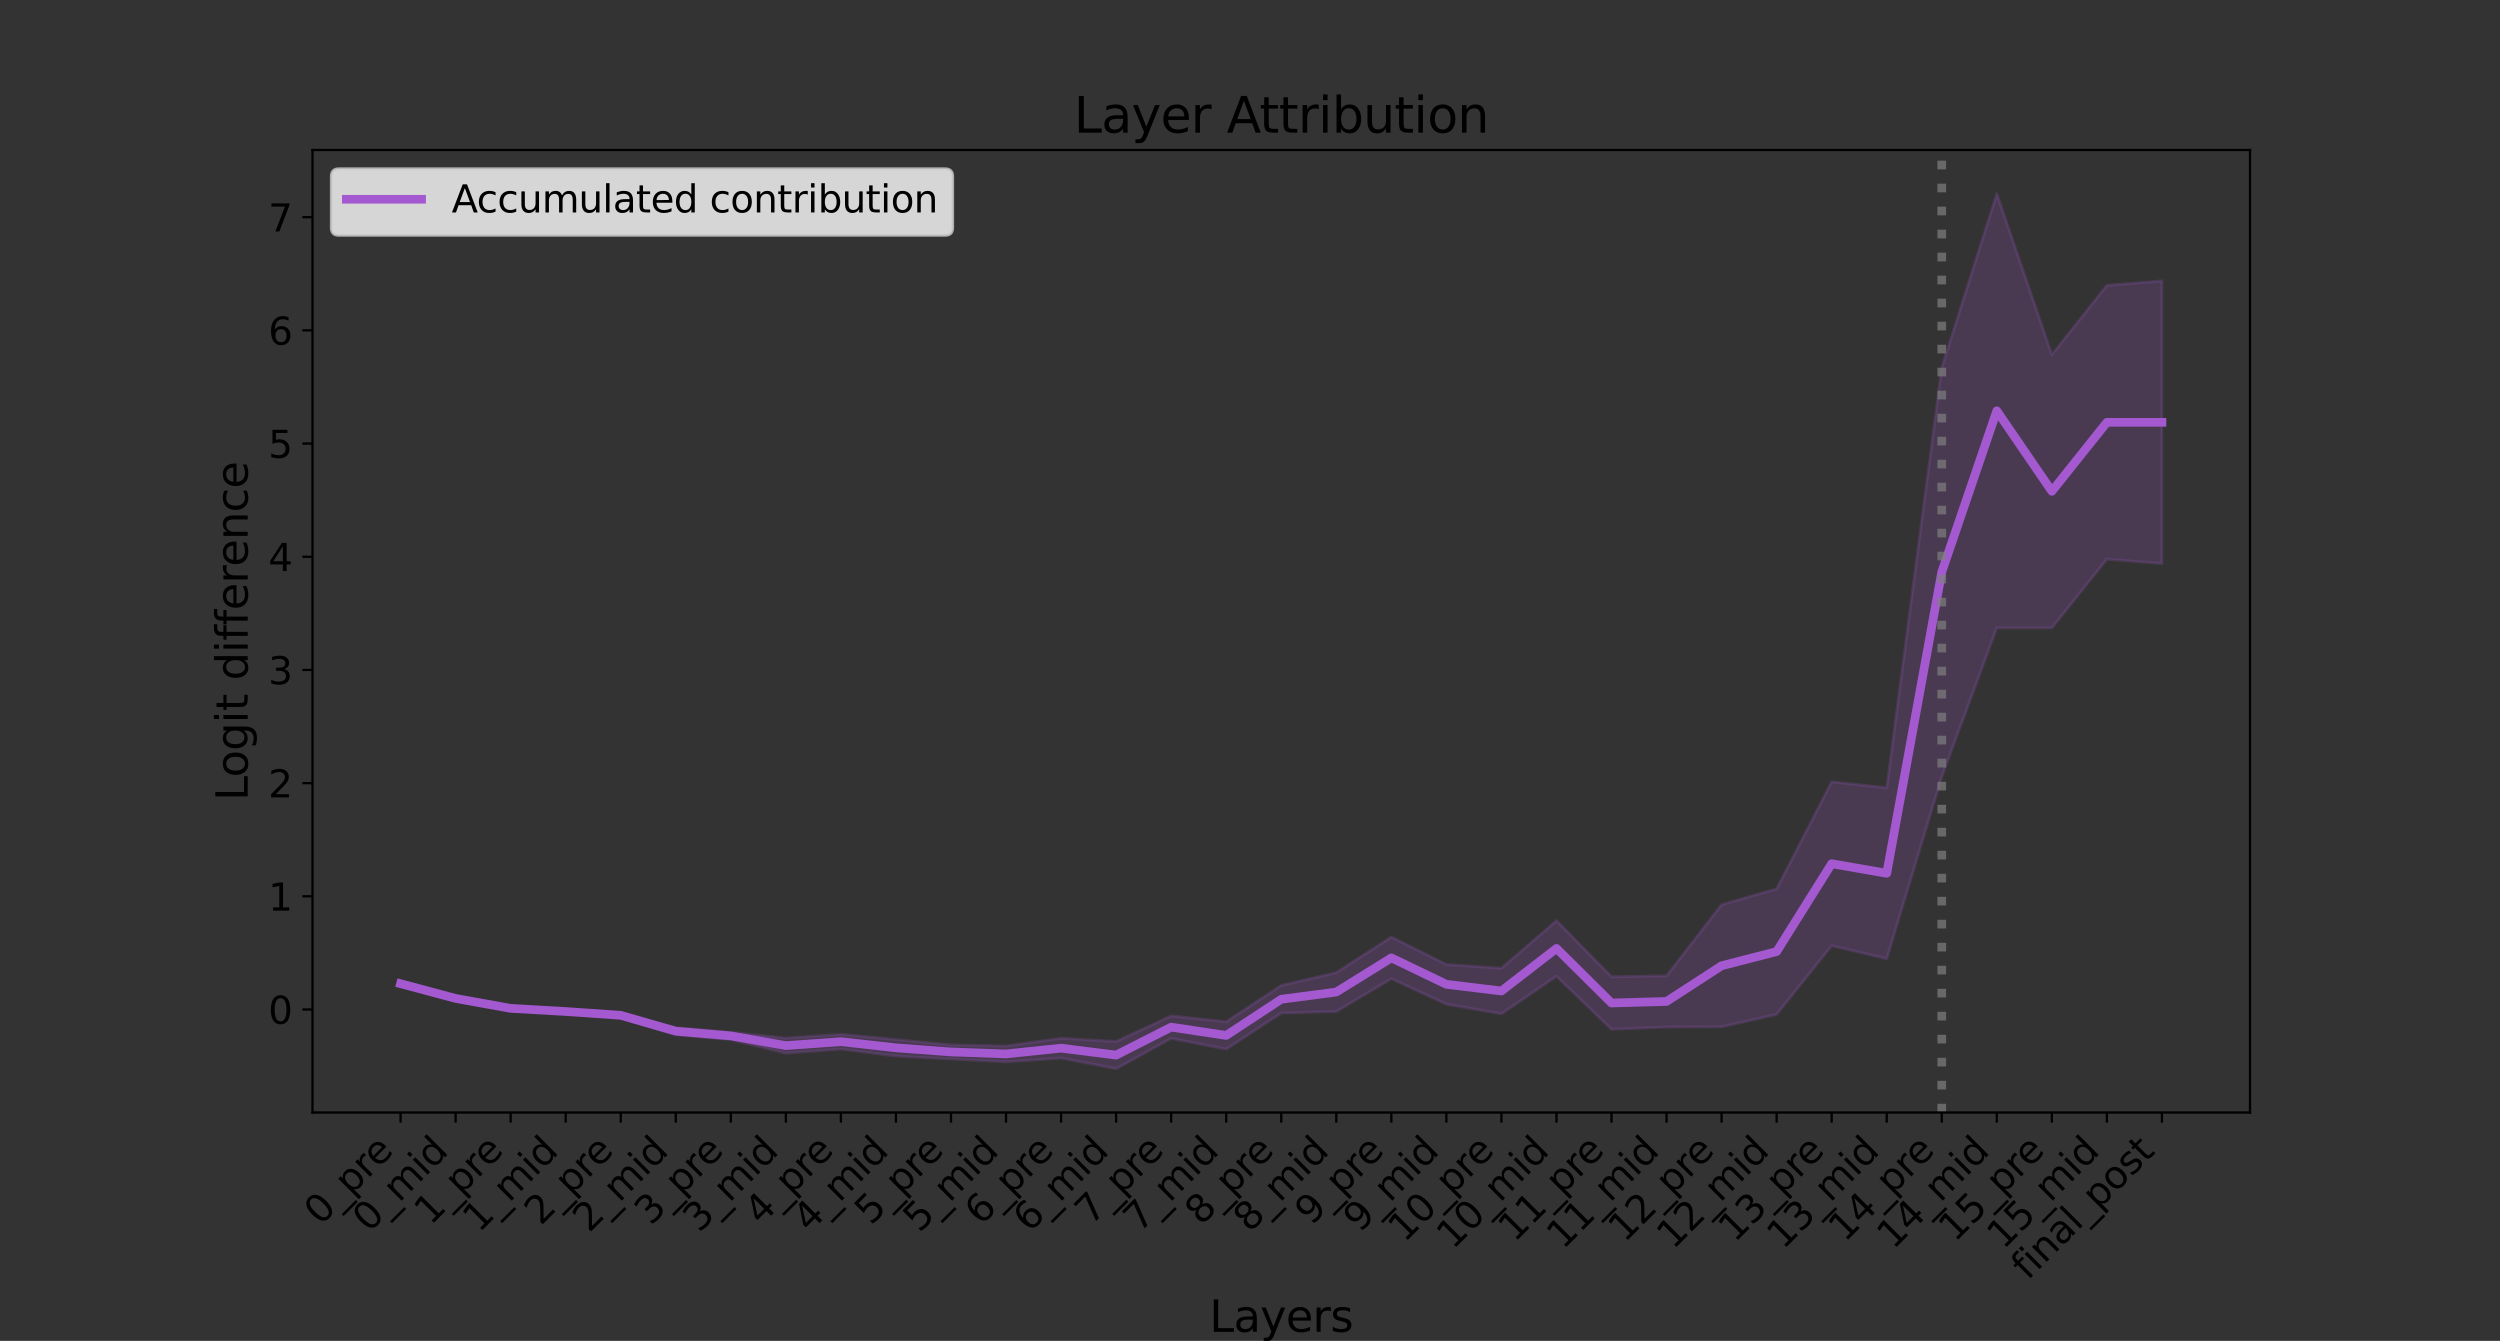 <?xml version="1.0" encoding="UTF-8" standalone="no"?>
<svg
   width="864pt"
   height="463.401pt"
   viewBox="0 0 864 463.401"
   version="1.1"
   id="svg300"
   xmlns:xlink="http://www.w3.org/1999/xlink"
   xmlns="http://www.w3.org/2000/svg"
   xmlns:svg="http://www.w3.org/2000/svg"
   xmlns:rdf="http://www.w3.org/1999/02/22-rdf-syntax-ns#"
   xmlns:cc="http://creativecommons.org/ns#"
   xmlns:dc="http://purl.org/dc/elements/1.1/">
  <rect x="0" y="0" width="864" height="463.401" fill="#333333" stroke="none"/>
  <defs
     id="defs1">
    <style
       type="text/css"
       id="style1">*{stroke-linejoin: round; stroke-linecap: butt}</style>
  </defs>
  <g
     id="figure_1">
    <g
       id="patch_1">
      <path
         d="M 0,432 H 864 V 0 H 0 Z"
         style="opacity:0;fill:none"
         id="path1" />
    </g>
    <g
       id="axes_1">
      <g
         id="patch_2">
        <path
           d="M 108,384.48 H 777.6 V 51.84 H 108 Z"
           style="fill:none"
           id="path2" />
      </g>
      <g
         id="FillBetweenPolyCollection_1">
        <defs
           id="defs2">
          <path
             id="ma6d6c1abca"
             d="m 138.436,-92.518 v 0.955 l 19.023,4.942 19.023,3.369 19.023,1.307 19.023,1.55 19.023,6.026 19.023,1.643 19.023,4.708 19.023,-1.423 19.023,2.435 19.023,0.993 19.023,1.003 19.023,-1.318 19.023,3.686 19.023,-10.477 19.023,3.706 19.023,-12.454 19.023,-0.554 19.023,-11.336 19.023,8.801 19.023,3.343 19.023,-12.993 19.023,18.332 19.023,-0.759 19.023,-0.076 19.023,-4.307 19.023,-23.742 19.023,4.527 19.023,-62.936 19.023,-51.419 h 19.023 l 19.023,-23.761 19.023,1.528 v -97.718 0 l -19.023,1.528 -19.023,23.99 -19.023,-55.621 -19.023,60.052 -19.023,145.241 -19.023,-2.063 -19.023,36.979 -19.023,5.463 -19.023,24.611 -19.023,0.306 -19.023,-19.378 -19.023,16.426 -19.023,-1.261 -19.023,-9.493 -19.023,12.282 -19.023,4.441 -19.023,12.532 -19.023,-2.017 -19.023,8.844 -19.023,-1.108 -19.023,2.674 -19.023,-0.372 -19.023,-1.853 -19.023,-1.824 -19.023,1.308 -19.023,-2.006 -19.023,-1.604 -19.023,-4.945 -19.023,-1.096 -19.023,-0.867 -19.023,-3.501 z"
             style="stroke:#a459d1;stroke-opacity:0.2" />
        </defs>
        <g
           clip-path="url(#pc471cc9d4c)"
           id="g2">
          <use
             xlink:href="#ma6d6c1abca"
             x="0"
             y="432"
             style="fill:#a459d1;fill-opacity:0.2;stroke:#a459d1;stroke-opacity:0.2"
             id="use2" />
        </g>
      </g>
      <g
         id="matplotlib.axis_1">
        <g
           id="xtick_1">
          <g
             id="line2d_1">
            <defs
               id="defs3">
              <path
                 id="mdcecbf7d6b"
                 d="M 0,0 V 3.5"
                 style="stroke:#000000;stroke-width:0.8" />
            </defs>
            <g
               id="g3">
              <use
                 xlink:href="#mdcecbf7d6b"
                 x="138.436"
                 y="384.48"
                 style="stroke:#000000;stroke-width:0.8"
                 id="use3" />
            </g>
          </g>
          <g
             id="text_1">
            <!-- 0_pre -->
            <g
               transform="matrix(0.092,-0.092,-0.092,-0.092,110.76,423.811)"
               id="g8">
              <defs
                 id="defs4">
                <path
                   id="DejaVuSans-30"
                   d="m 2034,4250 q -487,0 -733,-480 -245,-479 -245,-1442 0,-959 245,-1439 246,-480 733,-480 491,0 736,480 246,480 246,1439 0,963 -246,1442 -245,480 -736,480 z m 0,500 q 785,0 1199,-621 414,-620 414,-1801 0,-1178 -414,-1799 -414,-620 -1199,-620 -784,0 -1198,620 -414,621 -414,1799 0,1181 414,1801 414,621 1198,621 z"
                   transform="scale(0.016)" />
                <path
                   id="DejaVuSans-5f"
                   d="m 3263,-1063 v -446 H -63 v 446 z"
                   transform="scale(0.016)" />
                <path
                   id="DejaVuSans-70"
                   d="M 1159,525 V -1331 H 581 v 4831 h 578 v -531 q 182,312 458,463 277,152 661,152 638,0 1036,-506 399,-506 399,-1331 0,-825 -399,-1332 -398,-506 -1036,-506 -384,0 -661,152 -276,152 -458,464 z m 1957,1222 q 0,634 -261,995 -261,361 -717,361 -457,0 -718,-361 -261,-361 -261,-995 0,-634 261,-995 261,-361 718,-361 456,0 717,361 261,361 261,995 z"
                   transform="scale(0.016)" />
                <path
                   id="DejaVuSans-72"
                   d="m 2631,2963 q -97,56 -211,82 -114,27 -251,27 -488,0 -749,-317 -261,-317 -261,-911 V 0 H 581 v 3500 h 578 v -544 q 182,319 472,473 291,155 707,155 59,0 131,-8 72,-7 159,-23 z"
                   transform="scale(0.016)" />
                <path
                   id="DejaVuSans-65"
                   d="M 3597,1894 V 1613 H 953 q 38,-594 358,-905 320,-311 892,-311 331,0 642,81 311,81 618,244 V 178 Q 3153,47 2828,-22 2503,-91 2169,-91 1331,-91 842,396 353,884 353,1716 q 0,859 464,1363 464,505 1252,505 706,0 1117,-455 411,-454 411,-1235 z m -575,169 q -6,471 -264,752 -258,282 -683,282 -481,0 -770,-272 -289,-272 -333,-766 z"
                   transform="scale(0.016)" />
              </defs>
              <use
                 xlink:href="#DejaVuSans-30"
                 id="use4" />
              <use
                 xlink:href="#DejaVuSans-5f"
                 transform="translate(63.623)"
                 id="use5" />
              <use
                 xlink:href="#DejaVuSans-70"
                 transform="translate(113.623)"
                 id="use6" />
              <use
                 xlink:href="#DejaVuSans-72"
                 transform="translate(177.1)"
                 id="use7" />
              <use
                 xlink:href="#DejaVuSans-65"
                 transform="translate(215.963)"
                 id="use8" />
            </g>
          </g>
        </g>
        <g
           id="xtick_2">
          <g
             id="line2d_2">
            <g
               id="g9">
              <use
                 xlink:href="#mdcecbf7d6b"
                 x="157.459"
                 y="384.48"
                 style="stroke:#000000;stroke-width:0.8"
                 id="use9" />
            </g>
          </g>
          <g
             id="text_2">
            <!-- 0_mid -->
            <g
               transform="matrix(0.092,-0.092,-0.092,-0.092,127.503,426.253)"
               id="g14">
              <defs
                 id="defs9">
                <path
                   id="DejaVuSans-6d"
                   d="m 3328,2828 q 216,388 516,572 300,184 706,184 547,0 844,-383 297,-382 297,-1088 V 0 h -578 v 2094 q 0,503 -179,746 -178,244 -543,244 -447,0 -707,-297 -259,-296 -259,-809 V 0 h -578 v 2094 q 0,506 -178,748 -178,242 -550,242 -441,0 -701,-298 -259,-298 -259,-808 V 0 H 581 v 3500 h 578 v -544 q 197,322 472,475 275,153 653,153 382,0 649,-194 267,-193 395,-562 z"
                   transform="scale(0.016)" />
                <path
                   id="DejaVuSans-69"
                   d="m 603,3500 h 575 V 0 H 603 Z m 0,1363 h 575 V 4134 H 603 Z"
                   transform="scale(0.016)" />
                <path
                   id="DejaVuSans-64"
                   d="m 2906,2969 v 1894 h 575 V 0 H 2906 V 525 Q 2725,213 2448,61 2172,-91 1784,-91 1150,-91 751,415 353,922 353,1747 q 0,825 398,1331 399,506 1033,506 388,0 664,-152 277,-151 458,-463 z M 947,1747 q 0,-634 261,-995 261,-361 717,-361 456,0 718,361 263,361 263,995 0,634 -263,995 -262,361 -718,361 -456,0 -717,-361 -261,-361 -261,-995 z"
                   transform="scale(0.016)" />
              </defs>
              <use
                 xlink:href="#DejaVuSans-30"
                 id="use10" />
              <use
                 xlink:href="#DejaVuSans-5f"
                 transform="translate(63.623)"
                 id="use11" />
              <use
                 xlink:href="#DejaVuSans-6d"
                 transform="translate(113.623)"
                 id="use12" />
              <use
                 xlink:href="#DejaVuSans-69"
                 transform="translate(211.035)"
                 id="use13" />
              <use
                 xlink:href="#DejaVuSans-64"
                 transform="translate(238.818)"
                 id="use14" />
            </g>
          </g>
        </g>
        <g
           id="xtick_3">
          <g
             id="line2d_3">
            <g
               id="g15">
              <use
                 xlink:href="#mdcecbf7d6b"
                 x="176.482"
                 y="384.48"
                 style="stroke:#000000;stroke-width:0.8"
                 id="use15" />
            </g>
          </g>
          <g
             id="text_3">
            <!-- 1_pre -->
            <g
               transform="matrix(0.092,-0.092,-0.092,-0.092,148.806,423.718)"
               id="g20">
              <defs
                 id="defs15">
                <path
                   id="DejaVuSans-31"
                   d="M 794,531 H 1825 V 4091 L 703,3866 v 575 l 1116,225 h 631 V 531 H 3481 V 0 H 794 Z"
                   transform="scale(0.016)" />
              </defs>
              <use
                 xlink:href="#DejaVuSans-31"
                 id="use16" />
              <use
                 xlink:href="#DejaVuSans-5f"
                 transform="translate(63.623)"
                 id="use17" />
              <use
                 xlink:href="#DejaVuSans-70"
                 transform="translate(113.623)"
                 id="use18" />
              <use
                 xlink:href="#DejaVuSans-72"
                 transform="translate(177.1)"
                 id="use19" />
              <use
                 xlink:href="#DejaVuSans-65"
                 transform="translate(215.963)"
                 id="use20" />
            </g>
          </g>
        </g>
        <g
           id="xtick_4">
          <g
             id="line2d_4">
            <g
               id="g21">
              <use
                 xlink:href="#mdcecbf7d6b"
                 x="195.505"
                 y="384.48"
                 style="stroke:#000000;stroke-width:0.8"
                 id="use21" />
            </g>
          </g>
          <g
             id="text_4">
            <!-- 1_mid -->
            <g
               transform="matrix(0.092,-0.092,-0.092,-0.092,165.549,426.253)"
               id="g26">
              <use
                 xlink:href="#DejaVuSans-31"
                 id="use22" />
              <use
                 xlink:href="#DejaVuSans-5f"
                 transform="translate(63.623)"
                 id="use23" />
              <use
                 xlink:href="#DejaVuSans-6d"
                 transform="translate(113.623)"
                 id="use24" />
              <use
                 xlink:href="#DejaVuSans-69"
                 transform="translate(211.035)"
                 id="use25" />
              <use
                 xlink:href="#DejaVuSans-64"
                 transform="translate(238.818)"
                 id="use26" />
            </g>
          </g>
        </g>
        <g
           id="xtick_5">
          <g
             id="line2d_5">
            <g
               id="g27">
              <use
                 xlink:href="#mdcecbf7d6b"
                 x="214.527"
                 y="384.48"
                 style="stroke:#000000;stroke-width:0.8"
                 id="use27" />
            </g>
          </g>
          <g
             id="text_5">
            <!-- 2_pre -->
            <g
               transform="matrix(0.092,-0.092,-0.092,-0.092,186.851,423.811)"
               id="g32">
              <defs
                 id="defs27">
                <path
                   id="DejaVuSans-32"
                   d="M 1228,531 H 3431 V 0 H 469 v 531 q 359,372 979,998 621,627 780,809 303,340 423,576 121,236 121,464 0,372 -261,606 -261,235 -680,235 -297,0 -627,-103 -329,-103 -704,-313 v 638 q 381,153 712,231 332,78 607,78 725,0 1156,-363 431,-362 431,-968 0,-288 -108,-546 -107,-257 -392,-607 -78,-91 -497,-524 Q 1991,1309 1228,531 Z"
                   transform="scale(0.016)" />
              </defs>
              <use
                 xlink:href="#DejaVuSans-32"
                 id="use28" />
              <use
                 xlink:href="#DejaVuSans-5f"
                 transform="translate(63.623)"
                 id="use29" />
              <use
                 xlink:href="#DejaVuSans-70"
                 transform="translate(113.623)"
                 id="use30" />
              <use
                 xlink:href="#DejaVuSans-72"
                 transform="translate(177.1)"
                 id="use31" />
              <use
                 xlink:href="#DejaVuSans-65"
                 transform="translate(215.963)"
                 id="use32" />
            </g>
          </g>
        </g>
        <g
           id="xtick_6">
          <g
             id="line2d_6">
            <g
               id="g33">
              <use
                 xlink:href="#mdcecbf7d6b"
                 x="233.55"
                 y="384.48"
                 style="stroke:#000000;stroke-width:0.8"
                 id="use33" />
            </g>
          </g>
          <g
             id="text_6">
            <!-- 2_mid -->
            <g
               transform="matrix(0.092,-0.092,-0.092,-0.092,203.594,426.253)"
               id="g38">
              <use
                 xlink:href="#DejaVuSans-32"
                 id="use34" />
              <use
                 xlink:href="#DejaVuSans-5f"
                 transform="translate(63.623)"
                 id="use35" />
              <use
                 xlink:href="#DejaVuSans-6d"
                 transform="translate(113.623)"
                 id="use36" />
              <use
                 xlink:href="#DejaVuSans-69"
                 transform="translate(211.035)"
                 id="use37" />
              <use
                 xlink:href="#DejaVuSans-64"
                 transform="translate(238.818)"
                 id="use38" />
            </g>
          </g>
        </g>
        <g
           id="xtick_7">
          <g
             id="line2d_7">
            <g
               id="g39">
              <use
                 xlink:href="#mdcecbf7d6b"
                 x="252.573"
                 y="384.48"
                 style="stroke:#000000;stroke-width:0.8"
                 id="use39" />
            </g>
          </g>
          <g
             id="text_7">
            <!-- 3_pre -->
            <g
               transform="matrix(0.092,-0.092,-0.092,-0.092,224.896,423.811)"
               id="g44">
              <defs
                 id="defs39">
                <path
                   id="DejaVuSans-33"
                   d="m 2597,2516 q 453,-97 707,-404 255,-306 255,-756 0,-690 -475,-1069 -475,-378 -1350,-378 -293,0 -604,58 -311,58 -642,174 v 609 q 262,-153 574,-231 313,-78 654,-78 593,0 904,234 311,234 311,681 0,413 -289,645 -289,233 -804,233 h -544 v 519 h 569 q 465,0 712,186 247,186 247,536 0,359 -255,551 -254,193 -729,193 -260,0 -557,-57 -297,-56 -653,-174 v 562 q 360,100 674,150 314,50 592,50 719,0 1137,-327 419,-326 419,-882 0,-388 -222,-655 -222,-267 -631,-370 z"
                   transform="scale(0.016)" />
              </defs>
              <use
                 xlink:href="#DejaVuSans-33"
                 id="use40" />
              <use
                 xlink:href="#DejaVuSans-5f"
                 transform="translate(63.623)"
                 id="use41" />
              <use
                 xlink:href="#DejaVuSans-70"
                 transform="translate(113.623)"
                 id="use42" />
              <use
                 xlink:href="#DejaVuSans-72"
                 transform="translate(177.1)"
                 id="use43" />
              <use
                 xlink:href="#DejaVuSans-65"
                 transform="translate(215.963)"
                 id="use44" />
            </g>
          </g>
        </g>
        <g
           id="xtick_8">
          <g
             id="line2d_8">
            <g
               id="g45">
              <use
                 xlink:href="#mdcecbf7d6b"
                 x="271.595"
                 y="384.48"
                 style="stroke:#000000;stroke-width:0.8"
                 id="use45" />
            </g>
          </g>
          <g
             id="text_8">
            <!-- 3_mid -->
            <g
               transform="matrix(0.092,-0.092,-0.092,-0.092,241.64,426.253)"
               id="g50">
              <use
                 xlink:href="#DejaVuSans-33"
                 id="use46" />
              <use
                 xlink:href="#DejaVuSans-5f"
                 transform="translate(63.623)"
                 id="use47" />
              <use
                 xlink:href="#DejaVuSans-6d"
                 transform="translate(113.623)"
                 id="use48" />
              <use
                 xlink:href="#DejaVuSans-69"
                 transform="translate(211.035)"
                 id="use49" />
              <use
                 xlink:href="#DejaVuSans-64"
                 transform="translate(238.818)"
                 id="use50" />
            </g>
          </g>
        </g>
        <g
           id="xtick_9">
          <g
             id="line2d_9">
            <g
               id="g51">
              <use
                 xlink:href="#mdcecbf7d6b"
                 x="290.618"
                 y="384.48"
                 style="stroke:#000000;stroke-width:0.8"
                 id="use51" />
            </g>
          </g>
          <g
             id="text_9">
            <!-- 4_pre -->
            <g
               transform="matrix(0.092,-0.092,-0.092,-0.092,262.942,423.718)"
               id="g56">
              <defs
                 id="defs51">
                <path
                   id="DejaVuSans-34"
                   d="M 2419,4116 825,1625 h 1594 z m -166,550 h 794 V 1625 h 666 V 1100 H 3047 V 0 H 2419 V 1100 H 313 v 609 z"
                   transform="scale(0.016)" />
              </defs>
              <use
                 xlink:href="#DejaVuSans-34"
                 id="use52" />
              <use
                 xlink:href="#DejaVuSans-5f"
                 transform="translate(63.623)"
                 id="use53" />
              <use
                 xlink:href="#DejaVuSans-70"
                 transform="translate(113.623)"
                 id="use54" />
              <use
                 xlink:href="#DejaVuSans-72"
                 transform="translate(177.1)"
                 id="use55" />
              <use
                 xlink:href="#DejaVuSans-65"
                 transform="translate(215.963)"
                 id="use56" />
            </g>
          </g>
        </g>
        <g
           id="xtick_10">
          <g
             id="line2d_10">
            <g
               id="g57">
              <use
                 xlink:href="#mdcecbf7d6b"
                 x="309.641"
                 y="384.48"
                 style="stroke:#000000;stroke-width:0.8"
                 id="use57" />
            </g>
          </g>
          <g
             id="text_10">
            <!-- 4_mid -->
            <g
               transform="matrix(0.092,-0.092,-0.092,-0.092,279.685,426.253)"
               id="g62">
              <use
                 xlink:href="#DejaVuSans-34"
                 id="use58" />
              <use
                 xlink:href="#DejaVuSans-5f"
                 transform="translate(63.623)"
                 id="use59" />
              <use
                 xlink:href="#DejaVuSans-6d"
                 transform="translate(113.623)"
                 id="use60" />
              <use
                 xlink:href="#DejaVuSans-69"
                 transform="translate(211.035)"
                 id="use61" />
              <use
                 xlink:href="#DejaVuSans-64"
                 transform="translate(238.818)"
                 id="use62" />
            </g>
          </g>
        </g>
        <g
           id="xtick_11">
          <g
             id="line2d_11">
            <g
               id="g63">
              <use
                 xlink:href="#mdcecbf7d6b"
                 x="328.664"
                 y="384.48"
                 style="stroke:#000000;stroke-width:0.8"
                 id="use63" />
            </g>
          </g>
          <g
             id="text_11">
            <!-- 5_pre -->
            <g
               transform="matrix(0.092,-0.092,-0.092,-0.092,300.987,423.718)"
               id="g68">
              <defs
                 id="defs63">
                <path
                   id="DejaVuSans-35"
                   d="M 691,4666 H 3169 V 4134 H 1269 V 2991 q 137,47 274,70 138,23 276,23 781,0 1237,-428 457,-428 457,-1159 Q 3513,744 3044,326 2575,-91 1722,-91 1428,-91 1123,-41 819,9 494,109 v 635 q 281,-153 581,-228 300,-75 634,-75 541,0 856,284 316,284 316,772 0,487 -316,771 -315,285 -856,285 -253,0 -505,-56 -251,-56 -513,-175 z"
                   transform="scale(0.016)" />
              </defs>
              <use
                 xlink:href="#DejaVuSans-35"
                 id="use64" />
              <use
                 xlink:href="#DejaVuSans-5f"
                 transform="translate(63.623)"
                 id="use65" />
              <use
                 xlink:href="#DejaVuSans-70"
                 transform="translate(113.623)"
                 id="use66" />
              <use
                 xlink:href="#DejaVuSans-72"
                 transform="translate(177.1)"
                 id="use67" />
              <use
                 xlink:href="#DejaVuSans-65"
                 transform="translate(215.963)"
                 id="use68" />
            </g>
          </g>
        </g>
        <g
           id="xtick_12">
          <g
             id="line2d_12">
            <g
               id="g69">
              <use
                 xlink:href="#mdcecbf7d6b"
                 x="347.686"
                 y="384.48"
                 style="stroke:#000000;stroke-width:0.8"
                 id="use69" />
            </g>
          </g>
          <g
             id="text_12">
            <!-- 5_mid -->
            <g
               transform="matrix(0.092,-0.092,-0.092,-0.092,317.731,426.253)"
               id="g74">
              <use
                 xlink:href="#DejaVuSans-35"
                 id="use70" />
              <use
                 xlink:href="#DejaVuSans-5f"
                 transform="translate(63.623)"
                 id="use71" />
              <use
                 xlink:href="#DejaVuSans-6d"
                 transform="translate(113.623)"
                 id="use72" />
              <use
                 xlink:href="#DejaVuSans-69"
                 transform="translate(211.035)"
                 id="use73" />
              <use
                 xlink:href="#DejaVuSans-64"
                 transform="translate(238.818)"
                 id="use74" />
            </g>
          </g>
        </g>
        <g
           id="xtick_13">
          <g
             id="line2d_13">
            <g
               id="g75">
              <use
                 xlink:href="#mdcecbf7d6b"
                 x="366.709"
                 y="384.48"
                 style="stroke:#000000;stroke-width:0.8"
                 id="use75" />
            </g>
          </g>
          <g
             id="text_13">
            <!-- 6_pre -->
            <g
               transform="matrix(0.092,-0.092,-0.092,-0.092,339.033,423.811)"
               id="g80">
              <defs
                 id="defs75">
                <path
                   id="DejaVuSans-36"
                   d="m 2113,2584 q -425,0 -674,-291 -248,-290 -248,-796 0,-503 248,-796 249,-292 674,-292 425,0 673,292 248,293 248,796 0,506 -248,796 -248,291 -673,291 z m 1253,1979 v -575 q -238,112 -480,171 -242,60 -480,60 -625,0 -955,-422 -329,-422 -376,-1275 184,272 462,417 279,145 613,145 703,0 1111,-427 408,-426 408,-1160 0,-719 -425,-1154 -425,-434 -1131,-434 -810,0 -1238,620 -428,621 -428,1799 0,1106 525,1764 525,658 1409,658 238,0 480,-47 242,-47 505,-140 z"
                   transform="scale(0.016)" />
              </defs>
              <use
                 xlink:href="#DejaVuSans-36"
                 id="use76" />
              <use
                 xlink:href="#DejaVuSans-5f"
                 transform="translate(63.623)"
                 id="use77" />
              <use
                 xlink:href="#DejaVuSans-70"
                 transform="translate(113.623)"
                 id="use78" />
              <use
                 xlink:href="#DejaVuSans-72"
                 transform="translate(177.1)"
                 id="use79" />
              <use
                 xlink:href="#DejaVuSans-65"
                 transform="translate(215.963)"
                 id="use80" />
            </g>
          </g>
        </g>
        <g
           id="xtick_14">
          <g
             id="line2d_14">
            <g
               id="g81">
              <use
                 xlink:href="#mdcecbf7d6b"
                 x="385.732"
                 y="384.48"
                 style="stroke:#000000;stroke-width:0.8"
                 id="use81" />
            </g>
          </g>
          <g
             id="text_14">
            <!-- 6_mid -->
            <g
               transform="matrix(0.092,-0.092,-0.092,-0.092,355.776,426.253)"
               id="g86">
              <use
                 xlink:href="#DejaVuSans-36"
                 id="use82" />
              <use
                 xlink:href="#DejaVuSans-5f"
                 transform="translate(63.623)"
                 id="use83" />
              <use
                 xlink:href="#DejaVuSans-6d"
                 transform="translate(113.623)"
                 id="use84" />
              <use
                 xlink:href="#DejaVuSans-69"
                 transform="translate(211.035)"
                 id="use85" />
              <use
                 xlink:href="#DejaVuSans-64"
                 transform="translate(238.818)"
                 id="use86" />
            </g>
          </g>
        </g>
        <g
           id="xtick_15">
          <g
             id="line2d_15">
            <g
               id="g87">
              <use
                 xlink:href="#mdcecbf7d6b"
                 x="404.755"
                 y="384.48"
                 style="stroke:#000000;stroke-width:0.8"
                 id="use87" />
            </g>
          </g>
          <g
             id="text_15">
            <!-- 7_pre -->
            <g
               transform="matrix(0.092,-0.092,-0.092,-0.092,377.078,423.718)"
               id="g92">
              <defs
                 id="defs87">
                <path
                   id="DejaVuSans-37"
                   d="M 525,4666 H 3525 V 4397 L 1831,0 H 1172 L 2766,4134 H 525 Z"
                   transform="scale(0.016)" />
              </defs>
              <use
                 xlink:href="#DejaVuSans-37"
                 id="use88" />
              <use
                 xlink:href="#DejaVuSans-5f"
                 transform="translate(63.623)"
                 id="use89" />
              <use
                 xlink:href="#DejaVuSans-70"
                 transform="translate(113.623)"
                 id="use90" />
              <use
                 xlink:href="#DejaVuSans-72"
                 transform="translate(177.1)"
                 id="use91" />
              <use
                 xlink:href="#DejaVuSans-65"
                 transform="translate(215.963)"
                 id="use92" />
            </g>
          </g>
        </g>
        <g
           id="xtick_16">
          <g
             id="line2d_16">
            <g
               id="g93">
              <use
                 xlink:href="#mdcecbf7d6b"
                 x="423.777"
                 y="384.48"
                 style="stroke:#000000;stroke-width:0.8"
                 id="use93" />
            </g>
          </g>
          <g
             id="text_16">
            <!-- 7_mid -->
            <g
               transform="matrix(0.092,-0.092,-0.092,-0.092,393.822,426.253)"
               id="g98">
              <use
                 xlink:href="#DejaVuSans-37"
                 id="use94" />
              <use
                 xlink:href="#DejaVuSans-5f"
                 transform="translate(63.623)"
                 id="use95" />
              <use
                 xlink:href="#DejaVuSans-6d"
                 transform="translate(113.623)"
                 id="use96" />
              <use
                 xlink:href="#DejaVuSans-69"
                 transform="translate(211.035)"
                 id="use97" />
              <use
                 xlink:href="#DejaVuSans-64"
                 transform="translate(238.818)"
                 id="use98" />
            </g>
          </g>
        </g>
        <g
           id="xtick_17">
          <g
             id="line2d_17">
            <g
               id="g99">
              <use
                 xlink:href="#mdcecbf7d6b"
                 x="442.8"
                 y="384.48"
                 style="stroke:#000000;stroke-width:0.8"
                 id="use99" />
            </g>
          </g>
          <g
             id="text_17">
            <!-- 8_pre -->
            <g
               transform="matrix(0.092,-0.092,-0.092,-0.092,415.124,423.811)"
               id="g104">
              <defs
                 id="defs99">
                <path
                   id="DejaVuSans-38"
                   d="m 2034,2216 q -450,0 -708,-241 -257,-241 -257,-662 0,-422 257,-663 258,-241 708,-241 450,0 709,242 260,243 260,662 0,421 -258,662 -257,241 -711,241 z m -631,268 q -406,100 -633,378 -226,279 -226,679 0,559 398,884 399,325 1092,325 697,0 1094,-325 397,-325 397,-884 0,-400 -227,-679 -226,-278 -629,-378 456,-106 710,-416 255,-309 255,-755 Q 3634,634 3220,271 2806,-91 2034,-91 1263,-91 848,271 434,634 434,1313 q 0,446 256,755 257,310 713,416 z m -231,997 q 0,-362 226,-565 227,-203 636,-203 407,0 636,203 230,203 230,565 0,363 -230,566 -229,203 -636,203 -409,0 -636,-203 -226,-203 -226,-566 z"
                   transform="scale(0.016)" />
              </defs>
              <use
                 xlink:href="#DejaVuSans-38"
                 id="use100" />
              <use
                 xlink:href="#DejaVuSans-5f"
                 transform="translate(63.623)"
                 id="use101" />
              <use
                 xlink:href="#DejaVuSans-70"
                 transform="translate(113.623)"
                 id="use102" />
              <use
                 xlink:href="#DejaVuSans-72"
                 transform="translate(177.1)"
                 id="use103" />
              <use
                 xlink:href="#DejaVuSans-65"
                 transform="translate(215.963)"
                 id="use104" />
            </g>
          </g>
        </g>
        <g
           id="xtick_18">
          <g
             id="line2d_18">
            <g
               id="g105">
              <use
                 xlink:href="#mdcecbf7d6b"
                 x="461.823"
                 y="384.48"
                 style="stroke:#000000;stroke-width:0.8"
                 id="use105" />
            </g>
          </g>
          <g
             id="text_18">
            <!-- 8_mid -->
            <g
               transform="matrix(0.092,-0.092,-0.092,-0.092,431.867,426.253)"
               id="g110">
              <use
                 xlink:href="#DejaVuSans-38"
                 id="use106" />
              <use
                 xlink:href="#DejaVuSans-5f"
                 transform="translate(63.623)"
                 id="use107" />
              <use
                 xlink:href="#DejaVuSans-6d"
                 transform="translate(113.623)"
                 id="use108" />
              <use
                 xlink:href="#DejaVuSans-69"
                 transform="translate(211.035)"
                 id="use109" />
              <use
                 xlink:href="#DejaVuSans-64"
                 transform="translate(238.818)"
                 id="use110" />
            </g>
          </g>
        </g>
        <g
           id="xtick_19">
          <g
             id="line2d_19">
            <g
               id="g111">
              <use
                 xlink:href="#mdcecbf7d6b"
                 x="480.845"
                 y="384.48"
                 style="stroke:#000000;stroke-width:0.8"
                 id="use111" />
            </g>
          </g>
          <g
             id="text_19">
            <!-- 9_pre -->
            <g
               transform="matrix(0.092,-0.092,-0.092,-0.092,453.169,423.811)"
               id="g116">
              <defs
                 id="defs111">
                <path
                   id="DejaVuSans-39"
                   d="m 703,97 v 575 q 238,-113 481,-172 244,-59 479,-59 625,0 954,420 330,420 377,1277 -181,-269 -460,-413 -278,-144 -615,-144 -700,0 -1108,423 -408,424 -408,1159 0,718 425,1152 425,435 1131,435 810,0 1236,-621 427,-620 427,-1801 Q 3622,1225 3098,567 2575,-91 1691,-91 1453,-91 1209,-44 966,3 703,97 Z m 1256,1978 q 425,0 673,290 249,291 249,798 0,503 -249,795 -248,292 -673,292 -425,0 -673,-292 -248,-292 -248,-795 0,-507 248,-798 248,-290 673,-290 z"
                   transform="scale(0.016)" />
              </defs>
              <use
                 xlink:href="#DejaVuSans-39"
                 id="use112" />
              <use
                 xlink:href="#DejaVuSans-5f"
                 transform="translate(63.623)"
                 id="use113" />
              <use
                 xlink:href="#DejaVuSans-70"
                 transform="translate(113.623)"
                 id="use114" />
              <use
                 xlink:href="#DejaVuSans-72"
                 transform="translate(177.1)"
                 id="use115" />
              <use
                 xlink:href="#DejaVuSans-65"
                 transform="translate(215.963)"
                 id="use116" />
            </g>
          </g>
        </g>
        <g
           id="xtick_20">
          <g
             id="line2d_20">
            <g
               id="g117">
              <use
                 xlink:href="#mdcecbf7d6b"
                 x="499.868"
                 y="384.48"
                 style="stroke:#000000;stroke-width:0.8"
                 id="use117" />
            </g>
          </g>
          <g
             id="text_20">
            <!-- 9_mid -->
            <g
               transform="matrix(0.092,-0.092,-0.092,-0.092,469.912,426.253)"
               id="g122">
              <use
                 xlink:href="#DejaVuSans-39"
                 id="use118" />
              <use
                 xlink:href="#DejaVuSans-5f"
                 transform="translate(63.623)"
                 id="use119" />
              <use
                 xlink:href="#DejaVuSans-6d"
                 transform="translate(113.623)"
                 id="use120" />
              <use
                 xlink:href="#DejaVuSans-69"
                 transform="translate(211.035)"
                 id="use121" />
              <use
                 xlink:href="#DejaVuSans-64"
                 transform="translate(238.818)"
                 id="use122" />
            </g>
          </g>
        </g>
        <g
           id="xtick_21">
          <g
             id="line2d_21">
            <g
               id="g123">
              <use
                 xlink:href="#mdcecbf7d6b"
                 x="518.891"
                 y="384.48"
                 style="stroke:#000000;stroke-width:0.8"
                 id="use123" />
            </g>
          </g>
          <g
             id="text_21">
            <!-- 10_pre -->
            <g
               transform="matrix(0.092,-0.092,-0.092,-0.092,485.366,429.66)"
               id="g129">
              <use
                 xlink:href="#DejaVuSans-31"
                 id="use124" />
              <use
                 xlink:href="#DejaVuSans-30"
                 transform="translate(63.623)"
                 id="use125" />
              <use
                 xlink:href="#DejaVuSans-5f"
                 transform="translate(127.246)"
                 id="use126" />
              <use
                 xlink:href="#DejaVuSans-70"
                 transform="translate(177.246)"
                 id="use127" />
              <use
                 xlink:href="#DejaVuSans-72"
                 transform="translate(240.723)"
                 id="use128" />
              <use
                 xlink:href="#DejaVuSans-65"
                 transform="translate(279.586)"
                 id="use129" />
            </g>
          </g>
        </g>
        <g
           id="xtick_22">
          <g
             id="line2d_22">
            <g
               id="g130">
              <use
                 xlink:href="#mdcecbf7d6b"
                 x="537.914"
                 y="384.48"
                 style="stroke:#000000;stroke-width:0.8"
                 id="use130" />
            </g>
          </g>
          <g
             id="text_22">
            <!-- 10_mid -->
            <g
               transform="matrix(0.092,-0.092,-0.092,-0.092,502.109,432.102)"
               id="g136">
              <use
                 xlink:href="#DejaVuSans-31"
                 id="use131" />
              <use
                 xlink:href="#DejaVuSans-30"
                 transform="translate(63.623)"
                 id="use132" />
              <use
                 xlink:href="#DejaVuSans-5f"
                 transform="translate(127.246)"
                 id="use133" />
              <use
                 xlink:href="#DejaVuSans-6d"
                 transform="translate(177.246)"
                 id="use134" />
              <use
                 xlink:href="#DejaVuSans-69"
                 transform="translate(274.658)"
                 id="use135" />
              <use
                 xlink:href="#DejaVuSans-64"
                 transform="translate(302.441)"
                 id="use136" />
            </g>
          </g>
        </g>
        <g
           id="xtick_23">
          <g
             id="line2d_23">
            <g
               id="g137">
              <use
                 xlink:href="#mdcecbf7d6b"
                 x="556.936"
                 y="384.48"
                 style="stroke:#000000;stroke-width:0.8"
                 id="use137" />
            </g>
          </g>
          <g
             id="text_23">
            <!-- 11_pre -->
            <g
               transform="matrix(0.092,-0.092,-0.092,-0.092,523.411,429.567)"
               id="g143">
              <use
                 xlink:href="#DejaVuSans-31"
                 id="use138" />
              <use
                 xlink:href="#DejaVuSans-31"
                 transform="translate(63.623)"
                 id="use139" />
              <use
                 xlink:href="#DejaVuSans-5f"
                 transform="translate(127.246)"
                 id="use140" />
              <use
                 xlink:href="#DejaVuSans-70"
                 transform="translate(177.246)"
                 id="use141" />
              <use
                 xlink:href="#DejaVuSans-72"
                 transform="translate(240.723)"
                 id="use142" />
              <use
                 xlink:href="#DejaVuSans-65"
                 transform="translate(279.586)"
                 id="use143" />
            </g>
          </g>
        </g>
        <g
           id="xtick_24">
          <g
             id="line2d_24">
            <g
               id="g144">
              <use
                 xlink:href="#mdcecbf7d6b"
                 x="575.959"
                 y="384.48"
                 style="stroke:#000000;stroke-width:0.8"
                 id="use144" />
            </g>
          </g>
          <g
             id="text_24">
            <!-- 11_mid -->
            <g
               transform="matrix(0.092,-0.092,-0.092,-0.092,540.155,432.102)"
               id="g150">
              <use
                 xlink:href="#DejaVuSans-31"
                 id="use145" />
              <use
                 xlink:href="#DejaVuSans-31"
                 transform="translate(63.623)"
                 id="use146" />
              <use
                 xlink:href="#DejaVuSans-5f"
                 transform="translate(127.246)"
                 id="use147" />
              <use
                 xlink:href="#DejaVuSans-6d"
                 transform="translate(177.246)"
                 id="use148" />
              <use
                 xlink:href="#DejaVuSans-69"
                 transform="translate(274.658)"
                 id="use149" />
              <use
                 xlink:href="#DejaVuSans-64"
                 transform="translate(302.441)"
                 id="use150" />
            </g>
          </g>
        </g>
        <g
           id="xtick_25">
          <g
             id="line2d_25">
            <g
               id="g151">
              <use
                 xlink:href="#mdcecbf7d6b"
                 x="594.982"
                 y="384.48"
                 style="stroke:#000000;stroke-width:0.8"
                 id="use151" />
            </g>
          </g>
          <g
             id="text_25">
            <!-- 12_pre -->
            <g
               transform="matrix(0.092,-0.092,-0.092,-0.092,561.457,429.66)"
               id="g157">
              <use
                 xlink:href="#DejaVuSans-31"
                 id="use152" />
              <use
                 xlink:href="#DejaVuSans-32"
                 transform="translate(63.623)"
                 id="use153" />
              <use
                 xlink:href="#DejaVuSans-5f"
                 transform="translate(127.246)"
                 id="use154" />
              <use
                 xlink:href="#DejaVuSans-70"
                 transform="translate(177.246)"
                 id="use155" />
              <use
                 xlink:href="#DejaVuSans-72"
                 transform="translate(240.723)"
                 id="use156" />
              <use
                 xlink:href="#DejaVuSans-65"
                 transform="translate(279.586)"
                 id="use157" />
            </g>
          </g>
        </g>
        <g
           id="xtick_26">
          <g
             id="line2d_26">
            <g
               id="g158">
              <use
                 xlink:href="#mdcecbf7d6b"
                 x="614.005"
                 y="384.48"
                 style="stroke:#000000;stroke-width:0.8"
                 id="use158" />
            </g>
          </g>
          <g
             id="text_26">
            <!-- 12_mid -->
            <g
               transform="matrix(0.092,-0.092,-0.092,-0.092,578.2,432.102)"
               id="g164">
              <use
                 xlink:href="#DejaVuSans-31"
                 id="use159" />
              <use
                 xlink:href="#DejaVuSans-32"
                 transform="translate(63.623)"
                 id="use160" />
              <use
                 xlink:href="#DejaVuSans-5f"
                 transform="translate(127.246)"
                 id="use161" />
              <use
                 xlink:href="#DejaVuSans-6d"
                 transform="translate(177.246)"
                 id="use162" />
              <use
                 xlink:href="#DejaVuSans-69"
                 transform="translate(274.658)"
                 id="use163" />
              <use
                 xlink:href="#DejaVuSans-64"
                 transform="translate(302.441)"
                 id="use164" />
            </g>
          </g>
        </g>
        <g
           id="xtick_27">
          <g
             id="line2d_27">
            <g
               id="g165">
              <use
                 xlink:href="#mdcecbf7d6b"
                 x="633.027"
                 y="384.48"
                 style="stroke:#000000;stroke-width:0.8"
                 id="use165" />
            </g>
          </g>
          <g
             id="text_27">
            <!-- 13_pre -->
            <g
               transform="matrix(0.092,-0.092,-0.092,-0.092,599.502,429.66)"
               id="g171">
              <use
                 xlink:href="#DejaVuSans-31"
                 id="use166" />
              <use
                 xlink:href="#DejaVuSans-33"
                 transform="translate(63.623)"
                 id="use167" />
              <use
                 xlink:href="#DejaVuSans-5f"
                 transform="translate(127.246)"
                 id="use168" />
              <use
                 xlink:href="#DejaVuSans-70"
                 transform="translate(177.246)"
                 id="use169" />
              <use
                 xlink:href="#DejaVuSans-72"
                 transform="translate(240.723)"
                 id="use170" />
              <use
                 xlink:href="#DejaVuSans-65"
                 transform="translate(279.586)"
                 id="use171" />
            </g>
          </g>
        </g>
        <g
           id="xtick_28">
          <g
             id="line2d_28">
            <g
               id="g172">
              <use
                 xlink:href="#mdcecbf7d6b"
                 x="652.05"
                 y="384.48"
                 style="stroke:#000000;stroke-width:0.8"
                 id="use172" />
            </g>
          </g>
          <g
             id="text_28">
            <!-- 13_mid -->
            <g
               transform="matrix(0.092,-0.092,-0.092,-0.092,616.246,432.102)"
               id="g178">
              <use
                 xlink:href="#DejaVuSans-31"
                 id="use173" />
              <use
                 xlink:href="#DejaVuSans-33"
                 transform="translate(63.623)"
                 id="use174" />
              <use
                 xlink:href="#DejaVuSans-5f"
                 transform="translate(127.246)"
                 id="use175" />
              <use
                 xlink:href="#DejaVuSans-6d"
                 transform="translate(177.246)"
                 id="use176" />
              <use
                 xlink:href="#DejaVuSans-69"
                 transform="translate(274.658)"
                 id="use177" />
              <use
                 xlink:href="#DejaVuSans-64"
                 transform="translate(302.441)"
                 id="use178" />
            </g>
          </g>
        </g>
        <g
           id="xtick_29">
          <g
             id="line2d_29">
            <g
               id="g179">
              <use
                 xlink:href="#mdcecbf7d6b"
                 x="671.073"
                 y="384.48"
                 style="stroke:#000000;stroke-width:0.8"
                 id="use179" />
            </g>
          </g>
          <g
             id="text_29">
            <!-- 14_pre -->
            <g
               transform="matrix(0.092,-0.092,-0.092,-0.092,637.548,429.567)"
               id="g185">
              <use
                 xlink:href="#DejaVuSans-31"
                 id="use180" />
              <use
                 xlink:href="#DejaVuSans-34"
                 transform="translate(63.623)"
                 id="use181" />
              <use
                 xlink:href="#DejaVuSans-5f"
                 transform="translate(127.246)"
                 id="use182" />
              <use
                 xlink:href="#DejaVuSans-70"
                 transform="translate(177.246)"
                 id="use183" />
              <use
                 xlink:href="#DejaVuSans-72"
                 transform="translate(240.723)"
                 id="use184" />
              <use
                 xlink:href="#DejaVuSans-65"
                 transform="translate(279.586)"
                 id="use185" />
            </g>
          </g>
        </g>
        <g
           id="xtick_30">
          <g
             id="line2d_30">
            <g
               id="g186">
              <use
                 xlink:href="#mdcecbf7d6b"
                 x="690.095"
                 y="384.48"
                 style="stroke:#000000;stroke-width:0.8"
                 id="use186" />
            </g>
          </g>
          <g
             id="text_30">
            <!-- 14_mid -->
            <g
               transform="matrix(0.092,-0.092,-0.092,-0.092,654.291,432.102)"
               id="g192">
              <use
                 xlink:href="#DejaVuSans-31"
                 id="use187" />
              <use
                 xlink:href="#DejaVuSans-34"
                 transform="translate(63.623)"
                 id="use188" />
              <use
                 xlink:href="#DejaVuSans-5f"
                 transform="translate(127.246)"
                 id="use189" />
              <use
                 xlink:href="#DejaVuSans-6d"
                 transform="translate(177.246)"
                 id="use190" />
              <use
                 xlink:href="#DejaVuSans-69"
                 transform="translate(274.658)"
                 id="use191" />
              <use
                 xlink:href="#DejaVuSans-64"
                 transform="translate(302.441)"
                 id="use192" />
            </g>
          </g>
        </g>
        <g
           id="xtick_31">
          <g
             id="line2d_31">
            <g
               id="g193">
              <use
                 xlink:href="#mdcecbf7d6b"
                 x="709.118"
                 y="384.48"
                 style="stroke:#000000;stroke-width:0.8"
                 id="use193" />
            </g>
          </g>
          <g
             id="text_31">
            <!-- 15_pre -->
            <g
               transform="matrix(0.092,-0.092,-0.092,-0.092,675.593,429.567)"
               id="g199">
              <use
                 xlink:href="#DejaVuSans-31"
                 id="use194" />
              <use
                 xlink:href="#DejaVuSans-35"
                 transform="translate(63.623)"
                 id="use195" />
              <use
                 xlink:href="#DejaVuSans-5f"
                 transform="translate(127.246)"
                 id="use196" />
              <use
                 xlink:href="#DejaVuSans-70"
                 transform="translate(177.246)"
                 id="use197" />
              <use
                 xlink:href="#DejaVuSans-72"
                 transform="translate(240.723)"
                 id="use198" />
              <use
                 xlink:href="#DejaVuSans-65"
                 transform="translate(279.586)"
                 id="use199" />
            </g>
          </g>
        </g>
        <g
           id="xtick_32">
          <g
             id="line2d_32">
            <g
               id="g200">
              <use
                 xlink:href="#mdcecbf7d6b"
                 x="728.141"
                 y="384.48"
                 style="stroke:#000000;stroke-width:0.8"
                 id="use200" />
            </g>
          </g>
          <g
             id="text_32">
            <!-- 15_mid -->
            <g
               transform="matrix(0.092,-0.092,-0.092,-0.092,692.337,432.102)"
               id="g206">
              <use
                 xlink:href="#DejaVuSans-31"
                 id="use201" />
              <use
                 xlink:href="#DejaVuSans-35"
                 transform="translate(63.623)"
                 id="use202" />
              <use
                 xlink:href="#DejaVuSans-5f"
                 transform="translate(127.246)"
                 id="use203" />
              <use
                 xlink:href="#DejaVuSans-6d"
                 transform="translate(177.246)"
                 id="use204" />
              <use
                 xlink:href="#DejaVuSans-69"
                 transform="translate(274.658)"
                 id="use205" />
              <use
                 xlink:href="#DejaVuSans-64"
                 transform="translate(302.441)"
                 id="use206" />
            </g>
          </g>
        </g>
        <g
           id="xtick_33">
          <g
             id="line2d_33">
            <g
               id="g207">
              <use
                 xlink:href="#mdcecbf7d6b"
                 x="747.164"
                 y="384.48"
                 style="stroke:#000000;stroke-width:0.8"
                 id="use207" />
            </g>
          </g>
          <g
             id="text_33">
            <!-- final_post -->
            <g
               transform="matrix(0.092,-0.092,-0.092,-0.092,700.745,442.716)"
               id="g217">
              <defs
                 id="defs207">
                <path
                   id="DejaVuSans-66"
                   d="m 2375,4863 v -479 h -550 q -309,0 -430,-125 -120,-125 -120,-450 v -309 h 947 V 3053 H 1275 V 0 H 697 V 3053 H 147 v 447 h 550 v 244 q 0,584 272,851 272,268 862,268 z"
                   transform="scale(0.016)" />
                <path
                   id="DejaVuSans-6e"
                   d="M 3513,2113 V 0 h -575 v 2094 q 0,497 -194,743 -194,247 -581,247 -466,0 -735,-297 -269,-296 -269,-809 V 0 H 581 v 3500 h 578 v -544 q 207,316 486,472 280,156 646,156 603,0 912,-373 310,-373 310,-1098 z"
                   transform="scale(0.016)" />
                <path
                   id="DejaVuSans-61"
                   d="m 2194,1759 q -697,0 -966,-159 -269,-159 -269,-544 0,-306 202,-486 202,-179 548,-179 479,0 768,339 289,339 289,901 v 128 z m 1147,238 V 0 H 2766 V 531 Q 2569,213 2275,61 1981,-91 1556,-91 q -537,0 -855,302 -317,302 -317,808 0,590 395,890 396,300 1180,300 h 807 v 57 q 0,397 -261,614 -261,217 -733,217 -300,0 -585,-72 -284,-72 -546,-216 v 532 q 315,122 612,182 297,61 578,61 760,0 1135,-394 375,-393 375,-1193 z"
                   transform="scale(0.016)" />
                <path
                   id="DejaVuSans-6c"
                   d="m 603,4863 h 575 V 0 H 603 Z"
                   transform="scale(0.016)" />
                <path
                   id="DejaVuSans-6f"
                   d="m 1959,3097 q -462,0 -731,-361 -269,-361 -269,-989 0,-628 267,-989 268,-361 733,-361 460,0 728,362 269,363 269,988 0,622 -269,986 -268,364 -728,364 z m 0,487 q 750,0 1178,-488 429,-487 429,-1349 Q 3566,888 3137,398 2709,-91 1959,-91 1206,-91 779,398 353,888 353,1747 q 0,862 426,1349 427,488 1180,488 z"
                   transform="scale(0.016)" />
                <path
                   id="DejaVuSans-73"
                   d="m 2834,3397 v -544 q -243,125 -506,187 -262,63 -544,63 -428,0 -642,-131 -214,-131 -214,-394 0,-200 153,-314 153,-114 616,-217 l 197,-44 q 612,-131 870,-370 258,-239 258,-667 0,-488 -386,-773 Q 2250,-91 1575,-91 1294,-91 989,-36 684,19 347,128 v 594 q 319,-166 628,-249 309,-82 613,-82 406,0 624,139 219,139 219,392 0,234 -158,359 -157,125 -692,241 l -200,47 q -534,112 -772,345 -237,233 -237,639 0,494 350,762 350,269 994,269 318,0 599,-47 282,-46 519,-140 z"
                   transform="scale(0.016)" />
                <path
                   id="DejaVuSans-74"
                   d="M 1172,4494 V 3500 H 2356 V 3053 H 1172 V 1153 q 0,-428 117,-550 117,-122 477,-122 h 590 V 0 H 1766 Q 1100,0 847,248 594,497 594,1153 V 3053 H 172 v 447 h 422 v 994 z"
                   transform="scale(0.016)" />
              </defs>
              <use
                 xlink:href="#DejaVuSans-66"
                 id="use208" />
              <use
                 xlink:href="#DejaVuSans-69"
                 transform="translate(35.205)"
                 id="use209" />
              <use
                 xlink:href="#DejaVuSans-6e"
                 transform="translate(62.988)"
                 id="use210" />
              <use
                 xlink:href="#DejaVuSans-61"
                 transform="translate(126.367)"
                 id="use211" />
              <use
                 xlink:href="#DejaVuSans-6c"
                 transform="translate(187.646)"
                 id="use212" />
              <use
                 xlink:href="#DejaVuSans-5f"
                 transform="translate(215.43)"
                 id="use213" />
              <use
                 xlink:href="#DejaVuSans-70"
                 transform="translate(265.43)"
                 id="use214" />
              <use
                 xlink:href="#DejaVuSans-6f"
                 transform="translate(328.906)"
                 id="use215" />
              <use
                 xlink:href="#DejaVuSans-73"
                 transform="translate(390.088)"
                 id="use216" />
              <use
                 xlink:href="#DejaVuSans-74"
                 transform="translate(442.188)"
                 id="use217" />
            </g>
          </g>
        </g>
        <g
           id="text_34">
          <!-- Layers -->
          <g
             transform="matrix(0.15,0,0,-0.15,417.981,460.281)"
             id="g223">
            <defs
               id="defs217">
              <path
                 id="DejaVuSans-4c"
                 d="m 628,4666 h 631 V 531 H 3531 V 0 H 628 Z"
                 transform="scale(0.016)" />
              <path
                 id="DejaVuSans-79"
                 d="m 2059,-325 q -243,-625 -475,-815 -231,-191 -618,-191 H 506 v 481 h 338 q 237,0 368,113 132,112 291,531 L 1606,56 191,3500 H 800 L 1894,763 2988,3500 h 609 z"
                 transform="scale(0.016)" />
            </defs>
            <use
               xlink:href="#DejaVuSans-4c"
               id="use218" />
            <use
               xlink:href="#DejaVuSans-61"
               transform="translate(55.713)"
               id="use219" />
            <use
               xlink:href="#DejaVuSans-79"
               transform="translate(116.992)"
               id="use220" />
            <use
               xlink:href="#DejaVuSans-65"
               transform="translate(176.172)"
               id="use221" />
            <use
               xlink:href="#DejaVuSans-72"
               transform="translate(237.695)"
               id="use222" />
            <use
               xlink:href="#DejaVuSans-73"
               transform="translate(278.809)"
               id="use223" />
          </g>
        </g>
      </g>
      <g
         id="matplotlib.axis_2">
        <g
           id="ytick_1">
          <g
             id="line2d_34">
            <defs
               id="defs223">
              <path
                 id="m7df3e04f31"
                 d="M 0,0 H -3.5"
                 style="stroke:#000000;stroke-width:0.8" />
            </defs>
            <g
               id="g224">
              <use
                 xlink:href="#m7df3e04f31"
                 x="108"
                 y="348.884"
                 style="stroke:#000000;stroke-width:0.8"
                 id="use224" />
            </g>
          </g>
          <g
             id="text_35">
            <!-- 0 -->
            <g
               transform="matrix(0.13,0,0,-0.13,92.729,353.823)"
               id="g225">
              <use
                 xlink:href="#DejaVuSans-30"
                 id="use225" />
            </g>
          </g>
        </g>
        <g
           id="ytick_2">
          <g
             id="line2d_35">
            <g
               id="g226">
              <use
                 xlink:href="#m7df3e04f31"
                 x="108"
                 y="309.766"
                 style="stroke:#000000;stroke-width:0.8"
                 id="use226" />
            </g>
          </g>
          <g
             id="text_36">
            <!-- 1 -->
            <g
               transform="matrix(0.13,0,0,-0.13,92.729,314.705)"
               id="g227">
              <use
                 xlink:href="#DejaVuSans-31"
                 id="use227" />
            </g>
          </g>
        </g>
        <g
           id="ytick_3">
          <g
             id="line2d_36">
            <g
               id="g228">
              <use
                 xlink:href="#m7df3e04f31"
                 x="108"
                 y="270.648"
                 style="stroke:#000000;stroke-width:0.8"
                 id="use228" />
            </g>
          </g>
          <g
             id="text_37">
            <!-- 2 -->
            <g
               transform="matrix(0.13,0,0,-0.13,92.729,275.587)"
               id="g229">
              <use
                 xlink:href="#DejaVuSans-32"
                 id="use229" />
            </g>
          </g>
        </g>
        <g
           id="ytick_4">
          <g
             id="line2d_37">
            <g
               id="g230">
              <use
                 xlink:href="#m7df3e04f31"
                 x="108"
                 y="231.53"
                 style="stroke:#000000;stroke-width:0.8"
                 id="use230" />
            </g>
          </g>
          <g
             id="text_38">
            <!-- 3 -->
            <g
               transform="matrix(0.13,0,0,-0.13,92.729,236.469)"
               id="g231">
              <use
                 xlink:href="#DejaVuSans-33"
                 id="use231" />
            </g>
          </g>
        </g>
        <g
           id="ytick_5">
          <g
             id="line2d_38">
            <g
               id="g232">
              <use
                 xlink:href="#m7df3e04f31"
                 x="108"
                 y="192.412"
                 style="stroke:#000000;stroke-width:0.8"
                 id="use232" />
            </g>
          </g>
          <g
             id="text_39">
            <!-- 4 -->
            <g
               transform="matrix(0.13,0,0,-0.13,92.729,197.351)"
               id="g233">
              <use
                 xlink:href="#DejaVuSans-34"
                 id="use233" />
            </g>
          </g>
        </g>
        <g
           id="ytick_6">
          <g
             id="line2d_39">
            <g
               id="g234">
              <use
                 xlink:href="#m7df3e04f31"
                 x="108"
                 y="153.295"
                 style="stroke:#000000;stroke-width:0.8"
                 id="use234" />
            </g>
          </g>
          <g
             id="text_40">
            <!-- 5 -->
            <g
               transform="matrix(0.13,0,0,-0.13,92.729,158.233)"
               id="g235">
              <use
                 xlink:href="#DejaVuSans-35"
                 id="use235" />
            </g>
          </g>
        </g>
        <g
           id="ytick_7">
          <g
             id="line2d_40">
            <g
               id="g236">
              <use
                 xlink:href="#m7df3e04f31"
                 x="108"
                 y="114.177"
                 style="stroke:#000000;stroke-width:0.8"
                 id="use236" />
            </g>
          </g>
          <g
             id="text_41">
            <!-- 6 -->
            <g
               transform="matrix(0.13,0,0,-0.13,92.729,119.116)"
               id="g237">
              <use
                 xlink:href="#DejaVuSans-36"
                 id="use237" />
            </g>
          </g>
        </g>
        <g
           id="ytick_8">
          <g
             id="line2d_41">
            <g
               id="g238">
              <use
                 xlink:href="#m7df3e04f31"
                 x="108"
                 y="75.059"
                 style="stroke:#000000;stroke-width:0.8"
                 id="use238" />
            </g>
          </g>
          <g
             id="text_42">
            <!-- 7 -->
            <g
               transform="matrix(0.13,0,0,-0.13,92.729,79.998)"
               id="g239">
              <use
                 xlink:href="#DejaVuSans-37"
                 id="use239" />
            </g>
          </g>
        </g>
        <g
           id="text_43">
          <!-- Logit difference -->
          <g
             transform="matrix(0,-0.15,-0.15,0,85.609,276.727)"
             id="g255">
            <defs
               id="defs239">
              <path
                 id="DejaVuSans-67"
                 d="m 2906,1791 q 0,625 -258,968 -257,344 -723,344 -462,0 -720,-344 -258,-343 -258,-968 0,-622 258,-966 258,-344 720,-344 466,0 723,344 258,344 258,966 z M 3481,434 q 0,-893 -397,-1329 -396,-436 -1215,-436 -303,0 -572,45 -269,45 -522,139 v 559 q 253,-137 500,-202 247,-66 503,-66 566,0 847,295 281,295 281,892 V 616 Q 2728,306 2450,153 2172,0 1784,0 1141,0 747,490 353,981 353,1791 q 0,812 394,1302 394,491 1037,491 388,0 666,-153 278,-153 456,-462 v 531 h 575 z"
                 transform="scale(0.016)" />
              <path
                 id="DejaVuSans-20"
                 transform="scale(0.016)"
                 d="" />
              <path
                 id="DejaVuSans-63"
                 d="m 3122,3366 v -538 q -244,135 -489,202 -245,67 -495,67 -560,0 -870,-355 -309,-354 -309,-995 0,-641 309,-996 310,-354 870,-354 250,0 495,67 245,67 489,202 V 134 Q 2881,22 2623,-34 2366,-91 2075,-91 1284,-91 818,406 353,903 353,1747 q 0,856 470,1346 471,491 1290,491 265,0 518,-55 253,-54 491,-163 z"
                 transform="scale(0.016)" />
            </defs>
            <use
               xlink:href="#DejaVuSans-4c"
               id="use240" />
            <use
               xlink:href="#DejaVuSans-6f"
               transform="translate(53.963)"
               id="use241" />
            <use
               xlink:href="#DejaVuSans-67"
               transform="translate(115.145)"
               id="use242" />
            <use
               xlink:href="#DejaVuSans-69"
               transform="translate(178.621)"
               id="use243" />
            <use
               xlink:href="#DejaVuSans-74"
               transform="translate(206.404)"
               id="use244" />
            <use
               xlink:href="#DejaVuSans-20"
               transform="translate(245.613)"
               id="use245" />
            <use
               xlink:href="#DejaVuSans-64"
               transform="translate(277.4)"
               id="use246" />
            <use
               xlink:href="#DejaVuSans-69"
               transform="translate(340.877)"
               id="use247" />
            <use
               xlink:href="#DejaVuSans-66"
               transform="translate(368.66)"
               id="use248" />
            <use
               xlink:href="#DejaVuSans-66"
               transform="translate(403.865)"
               id="use249" />
            <use
               xlink:href="#DejaVuSans-65"
               transform="translate(439.07)"
               id="use250" />
            <use
               xlink:href="#DejaVuSans-72"
               transform="translate(500.594)"
               id="use251" />
            <use
               xlink:href="#DejaVuSans-65"
               transform="translate(539.457)"
               id="use252" />
            <use
               xlink:href="#DejaVuSans-6e"
               transform="translate(600.98)"
               id="use253" />
            <use
               xlink:href="#DejaVuSans-63"
               transform="translate(664.359)"
               id="use254" />
            <use
               xlink:href="#DejaVuSans-65"
               transform="translate(719.34)"
               id="use255" />
          </g>
        </g>
      </g>
      <g
         id="line2d_42">
        <path
           d="m 138.436,339.959 19.023,5.095 19.023,3.435 19.023,1.087 19.023,1.323 19.023,5.485 19.023,1.624 19.023,3.357 19.023,-1.366 19.023,2.13 19.023,1.423 19.023,0.688 19.023,-1.996 19.023,2.397 19.023,-9.66 19.023,2.86 19.023,-12.492 19.023,-2.497 19.023,-11.809 19.023,9.144 19.023,2.302 19.023,-14.712 19.023,18.861 19.023,-0.534 19.023,-12.339 19.023,-4.899 19.023,-30.37 19.023,3.323 19.023,-104.136 19.023,-55.697 19.023,27.81 19.023,-23.837 h 19.023"
           clip-path="url(#pc471cc9d4c)"
           style="fill:none;stroke:#a459d1;stroke-width:3;stroke-linecap:square"
           id="path255" />
      </g>
      <g
         id="line2d_43">
        <path
           d="M 671.073,384.48 V 51.84"
           clip-path="url(#pc471cc9d4c)"
           style="fill:none;stroke:#808080;stroke-width:3;stroke-dasharray:3, 4.95;stroke-dashoffset:0;stroke-opacity:0.7"
           id="path256" />
      </g>
      <g
         id="patch_3">
        <path
           d="M 108,384.48 V 51.84"
           style="fill:none;stroke:#000000;stroke-width:0.8;stroke-linecap:square;stroke-linejoin:miter"
           id="path257" />
      </g>
      <g
         id="patch_4">
        <path
           d="M 777.6,384.48 V 51.84"
           style="fill:none;stroke:#000000;stroke-width:0.8;stroke-linecap:square;stroke-linejoin:miter"
           id="path258" />
      </g>
      <g
         id="patch_5">
        <path
           d="M 108,384.48 H 777.6"
           style="fill:none;stroke:#000000;stroke-width:0.8;stroke-linecap:square;stroke-linejoin:miter"
           id="path259" />
      </g>
      <g
         id="patch_6">
        <path
           d="M 108,51.84 H 777.6"
           style="fill:none;stroke:#000000;stroke-width:0.8;stroke-linecap:square;stroke-linejoin:miter"
           id="path260" />
      </g>
      <g
         id="text_44">
        <!-- Layer Attribution -->
        <g
           transform="matrix(0.17,0,0,-0.17,371.148,45.84)"
           id="g276">
          <defs
             id="defs260">
            <path
               id="DejaVuSans-41"
               d="M 2188,4044 1331,1722 h 1716 z m -357,622 h 716 L 4325,0 H 3669 L 3244,1197 H 1141 L 716,0 H 50 Z"
               transform="scale(0.016)" />
            <path
               id="DejaVuSans-62"
               d="m 3116,1747 q 0,634 -261,995 -261,361 -717,361 -457,0 -718,-361 -261,-361 -261,-995 0,-634 261,-995 261,-361 718,-361 456,0 717,361 261,361 261,995 z M 1159,2969 q 182,312 458,463 277,152 661,152 638,0 1036,-506 399,-506 399,-1331 Q 3713,922 3314,415 2916,-91 2278,-91 1894,-91 1617,61 1341,213 1159,525 V 0 H 581 v 4863 h 578 z"
               transform="scale(0.016)" />
            <path
               id="DejaVuSans-75"
               d="m 544,1381 v 2119 h 575 V 1403 q 0,-497 193,-746 194,-248 582,-248 465,0 735,297 271,297 271,810 v 1984 h 575 V 0 H 2900 V 538 Q 2691,219 2414,64 2138,-91 1772,-91 1169,-91 856,284 544,659 544,1381 Z m 1447,2203 z"
               transform="scale(0.016)" />
          </defs>
          <use
             xlink:href="#DejaVuSans-4c"
             id="use260" />
          <use
             xlink:href="#DejaVuSans-61"
             transform="translate(55.713)"
             id="use261" />
          <use
             xlink:href="#DejaVuSans-79"
             transform="translate(116.992)"
             id="use262" />
          <use
             xlink:href="#DejaVuSans-65"
             transform="translate(176.172)"
             id="use263" />
          <use
             xlink:href="#DejaVuSans-72"
             transform="translate(237.695)"
             id="use264" />
          <use
             xlink:href="#DejaVuSans-20"
             transform="translate(278.809)"
             id="use265" />
          <use
             xlink:href="#DejaVuSans-41"
             transform="translate(310.596)"
             id="use266" />
          <use
             xlink:href="#DejaVuSans-74"
             transform="translate(377.254)"
             id="use267" />
          <use
             xlink:href="#DejaVuSans-74"
             transform="translate(416.463)"
             id="use268" />
          <use
             xlink:href="#DejaVuSans-72"
             transform="translate(455.672)"
             id="use269" />
          <use
             xlink:href="#DejaVuSans-69"
             transform="translate(496.785)"
             id="use270" />
          <use
             xlink:href="#DejaVuSans-62"
             transform="translate(524.568)"
             id="use271" />
          <use
             xlink:href="#DejaVuSans-75"
             transform="translate(588.045)"
             id="use272" />
          <use
             xlink:href="#DejaVuSans-74"
             transform="translate(651.424)"
             id="use273" />
          <use
             xlink:href="#DejaVuSans-69"
             transform="translate(690.633)"
             id="use274" />
          <use
             xlink:href="#DejaVuSans-6f"
             transform="translate(718.416)"
             id="use275" />
          <use
             xlink:href="#DejaVuSans-6e"
             transform="translate(779.598)"
             id="use276" />
        </g>
      </g>
      <g
         id="legend_1">
        <g
           id="patch_7">
          <path
             d="m 117.1,81.322 h 209.546 q 2.6,0 2.6,-2.6 V 60.94 q 0,-2.6 -2.6,-2.6 H 117.1 q -2.6,0 -2.6,2.6 v 17.782 q 0,2.6 2.6,2.6 z"
             style="opacity:0.8;fill:#ffffff;stroke:#cccccc;stroke-linejoin:miter"
             id="path276" />
        </g>
        <g
           id="line2d_44">
          <path
             d="m 119.7,68.868 h 13 13"
             style="fill:none;stroke:#a459d1;stroke-width:3;stroke-linecap:square"
             id="path277" />
        </g>
        <g
           id="text_45">
          <!-- Accumulated contribution -->
          <g
             transform="matrix(0.13,0,0,-0.13,156.1,73.418)"
             id="g300">
            <use
               xlink:href="#DejaVuSans-41"
               id="use277" />
            <use
               xlink:href="#DejaVuSans-63"
               transform="translate(66.658)"
               id="use278" />
            <use
               xlink:href="#DejaVuSans-63"
               transform="translate(121.639)"
               id="use279" />
            <use
               xlink:href="#DejaVuSans-75"
               transform="translate(176.619)"
               id="use280" />
            <use
               xlink:href="#DejaVuSans-6d"
               transform="translate(239.998)"
               id="use281" />
            <use
               xlink:href="#DejaVuSans-75"
               transform="translate(337.41)"
               id="use282" />
            <use
               xlink:href="#DejaVuSans-6c"
               transform="translate(400.789)"
               id="use283" />
            <use
               xlink:href="#DejaVuSans-61"
               transform="translate(428.572)"
               id="use284" />
            <use
               xlink:href="#DejaVuSans-74"
               transform="translate(489.852)"
               id="use285" />
            <use
               xlink:href="#DejaVuSans-65"
               transform="translate(529.061)"
               id="use286" />
            <use
               xlink:href="#DejaVuSans-64"
               transform="translate(590.584)"
               id="use287" />
            <use
               xlink:href="#DejaVuSans-20"
               transform="translate(654.061)"
               id="use288" />
            <use
               xlink:href="#DejaVuSans-63"
               transform="translate(685.848)"
               id="use289" />
            <use
               xlink:href="#DejaVuSans-6f"
               transform="translate(740.828)"
               id="use290" />
            <use
               xlink:href="#DejaVuSans-6e"
               transform="translate(802.01)"
               id="use291" />
            <use
               xlink:href="#DejaVuSans-74"
               transform="translate(865.389)"
               id="use292" />
            <use
               xlink:href="#DejaVuSans-72"
               transform="translate(904.598)"
               id="use293" />
            <use
               xlink:href="#DejaVuSans-69"
               transform="translate(945.711)"
               id="use294" />
            <use
               xlink:href="#DejaVuSans-62"
               transform="translate(973.494)"
               id="use295" />
            <use
               xlink:href="#DejaVuSans-75"
               transform="translate(1036.971)"
               id="use296" />
            <use
               xlink:href="#DejaVuSans-74"
               transform="translate(1100.35)"
               id="use297" />
            <use
               xlink:href="#DejaVuSans-69"
               transform="translate(1139.559)"
               id="use298" />
            <use
               xlink:href="#DejaVuSans-6f"
               transform="translate(1167.342)"
               id="use299" />
            <use
               xlink:href="#DejaVuSans-6e"
               transform="translate(1228.523)"
               id="use300" />
          </g>
        </g>
      </g>
    </g>
  </g>
  <defs
     id="defs300">
    <clipPath
       id="pc471cc9d4c">
      <rect
         x="108"
         y="51.84"
         width="669.6"
         height="332.64"
         id="rect300" />
    </clipPath>
  </defs>
</svg>
